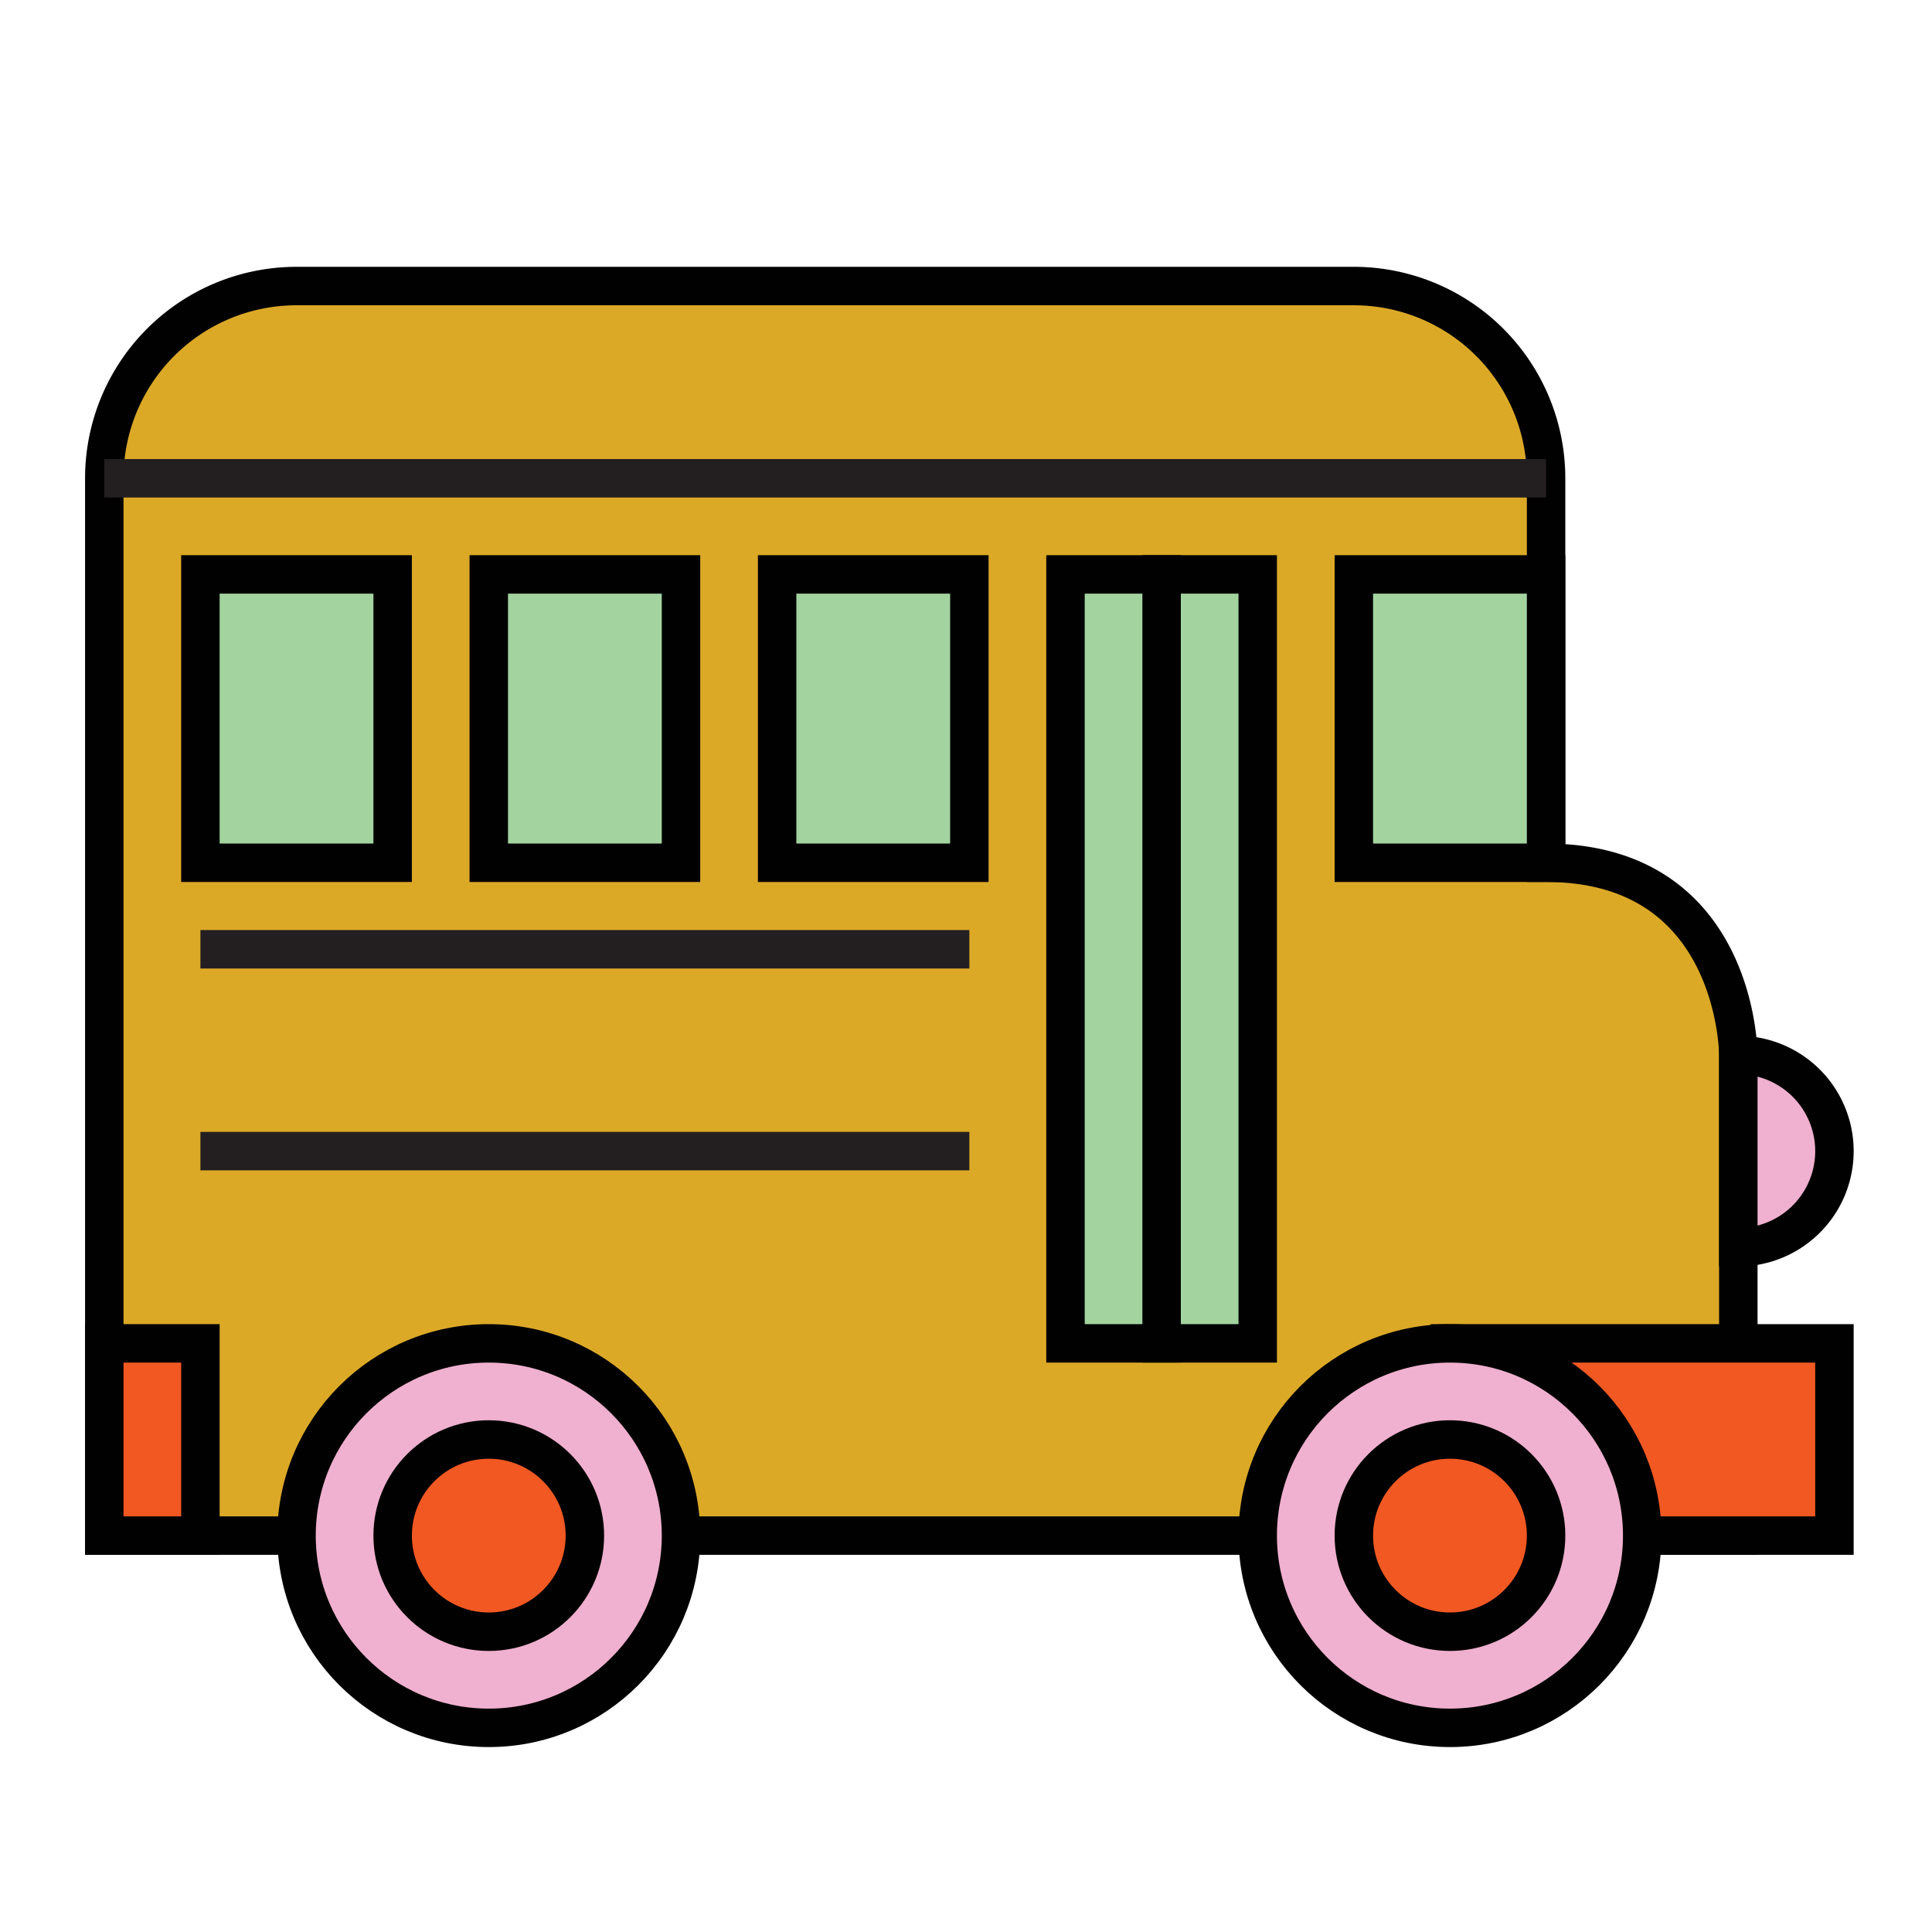 <svg xmlns="http://www.w3.org/2000/svg" viewBox="0 0 201 201"><defs><style>.cls-1{fill:#dca927;}.cls-1,.cls-2,.cls-3,.cls-5{stroke:#010101;}.cls-1,.cls-2,.cls-3,.cls-4,.cls-5{stroke-miterlimit:10;stroke-width:4px;}.cls-2{fill:#f15822;}.cls-3{fill:#f0b0cf;}.cls-4{fill:none;stroke:#231f20;}.cls-5{fill:#a3d4a0;}</style></defs><title>portland_icon</title><g id="Layer_1" data-name="Layer 1"><path class="cls-1" d="M160.85,89.76c20,0,20,20,20,20v50h-170v-110a20,20,0,0,1,20-20h110a20,20,0,0,1,20,20Z"/><rect class="cls-2" x="150.85" y="139.76" width="40" height="20"/><circle class="cls-3" cx="50.85" cy="159.76" r="20"/><circle class="cls-2" cx="50.85" cy="159.76" r="10"/><circle class="cls-3" cx="150.85" cy="159.76" r="20"/><circle class="cls-2" cx="150.85" cy="159.76" r="10"/><line class="cls-4" x1="10.85" y1="49.76" x2="160.85" y2="49.76"/><line class="cls-4" x1="20.85" y1="98.76" x2="100.85" y2="98.76"/><line class="cls-4" x1="20.85" y1="119.76" x2="100.85" y2="119.76"/><rect class="cls-5" x="140.85" y="59.76" width="20" height="30"/><rect class="cls-5" x="80.85" y="59.76" width="20" height="30"/><rect class="cls-5" x="50.85" y="59.76" width="20" height="30"/><rect class="cls-5" x="20.85" y="59.76" width="20" height="30"/><rect class="cls-5" x="120.85" y="59.76" width="10" height="80"/><rect class="cls-5" x="110.85" y="59.76" width="10" height="80"/><path class="cls-3" d="M180.85,129.76a10,10,0,1,0,0-20Z"/><rect class="cls-2" x="10.85" y="139.76" width="10" height="20"/></g></svg>